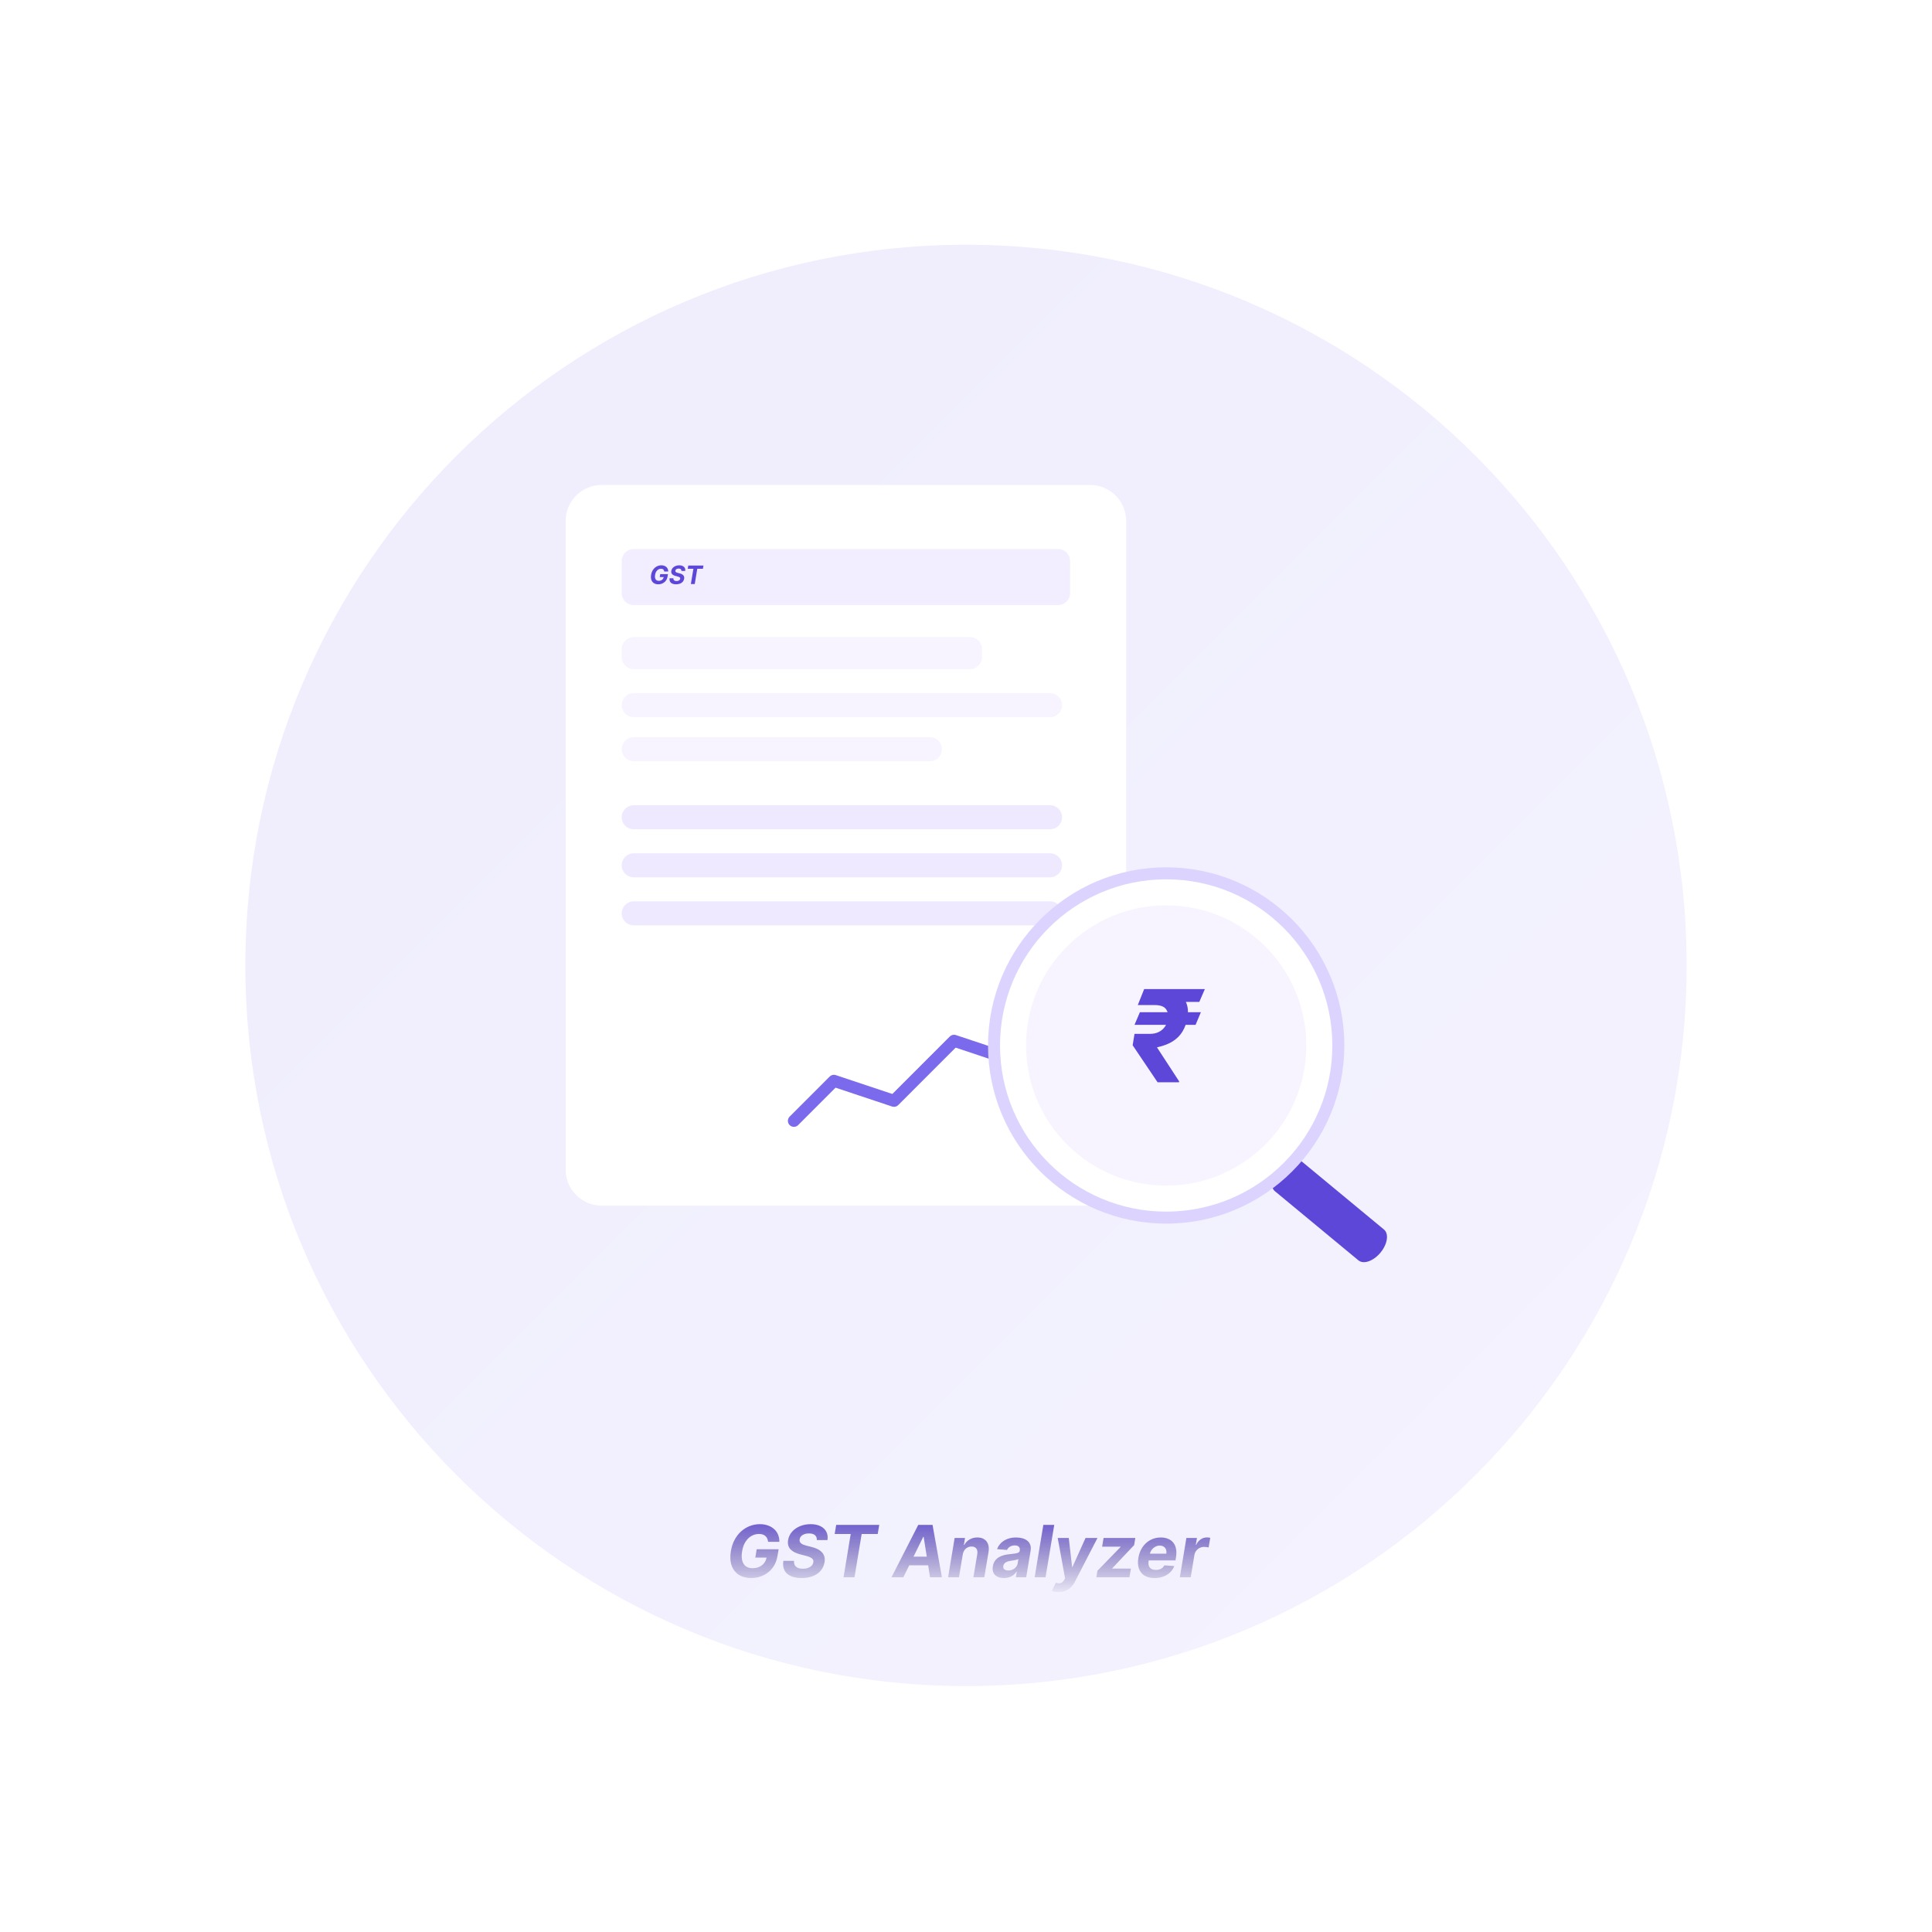 <svg width="526" height="526" viewBox="0 0 526 526" fill="none" xmlns="http://www.w3.org/2000/svg">
<g filter="url(#filter0_d_1560_25153)">
<path opacity="0.12" d="M263 438.201C371.358 438.201 459.2 350.359 459.2 242.001C459.2 133.643 371.358 45.801 263 45.801C154.642 45.801 66.8 133.643 66.8 242.001C66.8 350.359 154.642 438.201 263 438.201Z" fill="url(#paint0_linear_1560_25153)"/>
<path d="M296.79 111.199H163.81C158.392 111.199 154 115.591 154 121.009V297.589C154 303.007 158.392 307.399 163.81 307.399H296.79C302.208 307.399 306.6 303.007 306.6 297.589V121.009C306.6 115.591 302.208 111.199 296.79 111.199Z" fill="white"/>
<path d="M288.07 128.641H172.53C170.724 128.641 169.26 130.105 169.26 131.911V140.631C169.26 142.437 170.724 143.901 172.53 143.901H288.07C289.876 143.901 291.34 142.437 291.34 140.631V131.911C291.34 130.105 289.876 128.641 288.07 128.641Z" fill="#F2EEFF"/>
<path d="M264.09 152.619H172.53C170.724 152.619 169.26 154.083 169.26 155.889V158.069C169.26 159.875 170.724 161.339 172.53 161.339H264.09C265.896 161.339 267.36 159.875 267.36 158.069V155.889C267.36 154.083 265.896 152.619 264.09 152.619Z" fill="#F7F4FF"/>
<path d="M285.89 167.881H172.53C170.724 167.881 169.26 169.345 169.26 171.151C169.26 172.957 170.724 174.421 172.53 174.421H285.89C287.696 174.421 289.16 172.957 289.16 171.151C289.16 169.345 287.696 167.881 285.89 167.881Z" fill="#F7F4FF"/>
<path d="M253.19 179.869H172.53C170.724 179.869 169.26 181.333 169.26 183.139C169.26 184.945 170.724 186.409 172.53 186.409H253.19C254.996 186.409 256.46 184.945 256.46 183.139C256.46 181.333 254.996 179.869 253.19 179.869Z" fill="#F7F4FF"/>
<path d="M285.89 198.402H172.53C170.724 198.402 169.26 199.866 169.26 201.672C169.26 203.478 170.724 204.942 172.53 204.942H285.89C287.696 204.942 289.16 203.478 289.16 201.672C289.16 199.866 287.696 198.402 285.89 198.402Z" fill="#EFE9FF"/>
<path d="M285.89 211.479H172.53C170.724 211.479 169.26 212.943 169.26 214.749C169.26 216.554 170.724 218.019 172.53 218.019H285.89C287.696 218.019 289.16 216.554 289.16 214.749C289.16 212.943 287.696 211.479 285.89 211.479Z" fill="#EFE9FF"/>
<path d="M285.89 224.561H172.53C170.724 224.561 169.26 226.025 169.26 227.831C169.26 229.637 170.724 231.101 172.53 231.101H285.89C287.696 231.101 289.16 229.637 289.16 227.831C289.16 226.025 287.696 224.561 285.89 224.561Z" fill="#EFE9FF"/>
<path d="M216.143 284.321L227.043 273.421L243.393 278.871L259.743 262.521L276.093 267.971" stroke="#7C6AED" stroke-width="3.27" stroke-linecap="round" stroke-linejoin="round"/>
<path d="M354.034 295.065C352.638 293.909 349.95 294.851 348.03 297.169C346.111 299.488 345.687 302.305 347.083 303.461L369.842 322.304C371.239 323.46 373.927 322.518 375.847 320.2C377.766 317.881 378.19 315.064 376.794 313.908L354.034 295.065Z" fill="#5D47D8"/>
<path d="M317.501 310.67C343.386 310.67 364.371 289.685 364.371 263.8C364.371 237.914 343.386 216.93 317.501 216.93C291.615 216.93 270.631 237.914 270.631 263.8C270.631 289.685 291.615 310.67 317.501 310.67Z" fill="white" stroke="#DCD4FF" stroke-width="3.27"/>
<path d="M317.5 301.952C338.57 301.952 355.65 284.872 355.65 263.802C355.65 242.733 338.57 225.652 317.5 225.652C296.431 225.652 279.35 242.733 279.35 263.802C279.35 284.872 296.431 301.952 317.5 301.952Z" fill="#F7F4FF"/>
<path d="M326.951 254.745L325.502 258.189H308.879L310.341 254.745H326.951ZM315.159 273.82L308.372 263.738L308.879 260.641H313.066C313.999 260.641 314.808 260.468 315.494 260.121C316.179 259.774 316.728 259.303 317.141 258.709C317.554 258.114 317.827 257.437 317.959 256.678C318.149 255.538 317.975 254.609 317.438 253.891C316.902 253.164 315.882 252.801 314.379 252.801H309.771L311.505 248.453H315.097C317.203 248.453 318.904 248.771 320.201 249.407C321.505 250.034 322.414 250.93 322.926 252.095C323.438 253.259 323.557 254.646 323.285 256.256C323.045 257.668 322.604 258.907 321.959 259.972C321.324 261.038 320.444 261.929 319.321 262.648C318.206 263.366 316.811 263.907 315.135 264.27L314.998 264.32L321.043 273.597L320.993 273.82H315.159ZM328.029 248.453L326.518 251.946H312.868L314.354 248.453H328.029Z" fill="#5D47D8"/>
<path d="M209.117 398.937C209.08 398.598 209.001 398.298 208.88 398.038C208.764 397.773 208.604 397.551 208.399 397.369C208.195 397.184 207.947 397.042 207.654 396.944C207.361 396.847 207.022 396.798 206.637 396.798C205.907 396.798 205.225 396.979 204.588 397.342C203.957 397.704 203.418 398.231 202.972 398.923C202.526 399.611 202.222 400.451 202.059 401.445C201.892 402.439 201.892 403.285 202.059 403.981C202.231 404.678 202.554 405.21 203.028 405.577C203.506 405.939 204.122 406.12 204.874 406.12C205.557 406.12 206.17 406 206.713 405.758C207.257 405.512 207.7 405.166 208.044 404.72C208.392 404.274 208.615 403.747 208.713 403.138L209.312 403.229H205.64L206.017 400.958H211.988L211.681 402.755C211.481 404.009 211.042 405.087 210.364 405.988C209.686 406.889 208.841 407.581 207.828 408.064C206.82 408.547 205.715 408.789 204.512 408.789C203.174 408.789 202.048 408.494 201.133 407.904C200.222 407.309 199.574 406.466 199.189 405.375C198.808 404.279 198.74 402.978 198.987 401.473C199.177 400.317 199.516 399.285 200.004 398.38C200.496 397.469 201.098 396.698 201.808 396.066C202.519 395.435 203.306 394.954 204.17 394.624C205.039 394.294 205.942 394.13 206.881 394.13C207.689 394.13 208.42 394.248 209.075 394.485C209.735 394.717 210.299 395.047 210.768 395.474C211.242 395.902 211.6 396.41 211.841 397C212.087 397.585 212.201 398.231 212.183 398.937H209.117ZM222.392 398.47C222.415 397.89 222.245 397.441 221.883 397.126C221.525 396.81 220.984 396.652 220.26 396.652C219.767 396.652 219.34 396.721 218.978 396.861C218.615 396.995 218.325 397.184 218.107 397.425C217.893 397.662 217.761 397.936 217.71 398.247C217.658 398.503 217.675 398.726 217.758 398.916C217.847 399.107 217.984 399.271 218.169 399.411C218.36 399.546 218.585 399.664 218.845 399.766C219.105 399.864 219.382 399.947 219.674 400.017L220.901 400.324C221.5 400.463 222.039 400.649 222.517 400.881C223 401.113 223.404 401.399 223.729 401.738C224.059 402.077 224.291 402.476 224.426 402.936C224.561 403.396 224.579 403.923 224.482 404.518C224.333 405.391 223.987 406.148 223.444 406.789C222.9 407.426 222.187 407.92 221.305 408.273C220.422 408.622 219.4 408.796 218.239 408.796C217.087 408.796 216.114 408.619 215.32 408.266C214.525 407.913 213.947 407.391 213.585 406.699C213.227 406.002 213.12 405.14 213.264 404.114H216.184C216.133 404.592 216.202 404.992 216.393 405.312C216.588 405.628 216.878 405.867 217.264 406.03C217.649 406.188 218.102 406.267 218.622 406.267C219.138 406.267 219.595 406.192 219.995 406.044C220.399 405.895 220.726 405.688 220.977 405.424C221.228 405.159 221.381 404.855 221.437 404.511C221.493 404.19 221.444 403.921 221.291 403.703C221.137 403.484 220.891 403.299 220.552 403.145C220.218 402.987 219.802 402.848 219.305 402.727L217.814 402.337C216.662 402.044 215.791 401.587 215.201 400.965C214.611 400.342 214.4 399.504 214.567 398.449C214.716 397.585 215.076 396.831 215.647 396.185C216.223 395.535 216.948 395.031 217.821 394.673C218.699 394.311 219.658 394.13 220.699 394.13C221.758 394.13 222.652 394.313 223.381 394.68C224.11 395.042 224.642 395.549 224.976 396.199C225.311 396.849 225.413 397.606 225.283 398.47H222.392ZM227.243 396.812L227.661 394.325H239.38L238.962 396.812H234.593L232.642 408.594H229.66L231.611 396.812H227.243ZM245.941 408.594H242.708L250.003 394.325H253.891L256.441 408.594H253.208L251.473 397.585H251.362L245.941 408.594ZM246.68 402.985H254.316L253.912 405.34H246.276L246.68 402.985ZM262.116 402.407L261.085 408.594H258.124L259.907 397.892H262.729L262.422 399.78H262.541C262.88 399.153 263.358 398.658 263.976 398.296C264.599 397.934 265.307 397.753 266.101 397.753C266.844 397.753 267.464 397.915 267.961 398.24C268.463 398.565 268.816 399.028 269.02 399.627C269.229 400.226 269.264 400.944 269.125 401.78L267.982 408.594H265.014L266.066 402.309C266.173 401.654 266.09 401.143 265.815 400.776C265.546 400.405 265.112 400.219 264.513 400.219C264.113 400.219 263.746 400.305 263.412 400.477C263.077 400.649 262.796 400.899 262.569 401.229C262.346 401.554 262.195 401.947 262.116 402.407ZM273.331 408.796C272.653 408.796 272.066 408.677 271.569 408.44C271.076 408.199 270.714 407.841 270.482 407.367C270.25 406.894 270.192 406.306 270.308 405.605C270.41 405.01 270.603 404.513 270.886 404.114C271.174 403.71 271.525 403.385 271.938 403.138C272.351 402.892 272.809 402.704 273.311 402.574C273.817 402.444 274.339 402.356 274.878 402.309C275.501 402.244 276.007 402.181 276.397 402.121C276.792 402.061 277.087 401.975 277.282 401.863C277.477 401.747 277.595 401.575 277.637 401.348V401.306C277.707 400.869 277.626 400.53 277.393 400.289C277.166 400.043 276.801 399.919 276.3 399.919C275.77 399.919 275.319 400.036 274.948 400.268C274.581 400.5 274.319 400.795 274.161 401.153L271.457 400.93C271.699 400.279 272.063 399.717 272.551 399.244C273.043 398.765 273.636 398.398 274.328 398.143C275.02 397.883 275.796 397.753 276.655 397.753C277.249 397.753 277.804 397.822 278.32 397.962C278.84 398.101 279.289 398.317 279.665 398.61C280.046 398.902 280.32 399.278 280.487 399.738C280.659 400.193 280.694 400.739 280.591 401.376L279.386 408.594H276.571L276.822 407.11H276.738C276.511 407.444 276.232 407.739 275.902 407.995C275.573 408.245 275.194 408.443 274.767 408.587C274.339 408.726 273.861 408.796 273.331 408.796ZM274.523 406.747C274.955 406.747 275.352 406.661 275.714 406.49C276.081 406.313 276.383 406.076 276.62 405.779C276.862 405.482 277.015 405.145 277.08 404.769L277.261 403.633C277.168 403.693 277.033 403.747 276.857 403.793C276.685 403.84 276.497 403.884 276.293 403.926C276.093 403.963 275.891 403.998 275.686 404.03C275.482 404.058 275.299 404.086 275.136 404.114C274.778 404.165 274.458 404.246 274.175 404.358C273.891 404.469 273.661 404.62 273.485 404.81C273.308 404.996 273.199 405.229 273.157 405.507C273.092 405.911 273.187 406.22 273.443 406.434C273.703 406.643 274.063 406.747 274.523 406.747ZM287.026 394.325L284.657 408.594H281.689L284.058 394.325H287.026ZM288.212 412.607C287.831 412.607 287.483 412.577 287.167 412.516C286.851 412.461 286.591 412.389 286.387 412.3L287.432 410.085C287.761 410.192 288.061 410.247 288.33 410.252C288.604 410.257 288.855 410.187 289.083 410.043C289.31 409.899 289.519 409.662 289.71 409.332L289.975 408.879L287.968 397.892H290.978L291.884 405.765H291.995L295.542 397.892H298.795L292.671 409.75C292.369 410.331 292.011 410.835 291.598 411.262C291.189 411.69 290.704 412.019 290.142 412.252C289.585 412.488 288.941 412.607 288.212 412.607ZM298.496 408.594L298.781 406.824L305.087 400.337L305.115 400.261H300.056L300.454 397.892H309.093L308.786 399.822L302.815 406.148L302.788 406.225H307.888L307.504 408.594H298.496ZM314.32 408.803C313.224 408.803 312.316 408.58 311.596 408.134C310.876 407.683 310.37 407.047 310.077 406.225C309.789 405.398 309.74 404.42 309.931 403.292C310.117 402.191 310.491 401.225 311.053 400.393C311.619 399.562 312.33 398.914 313.185 398.449C314.039 397.985 314.991 397.753 316.041 397.753C316.747 397.753 317.386 397.866 317.957 398.094C318.533 398.317 319.012 398.656 319.392 399.111C319.773 399.562 320.033 400.126 320.173 400.804C320.317 401.482 320.314 402.277 320.166 403.187L320.033 404.002H311.004L311.289 402.163H317.532C317.602 401.736 317.574 401.357 317.449 401.027C317.323 400.697 317.114 400.44 316.822 400.254C316.529 400.063 316.169 399.968 315.742 399.968C315.305 399.968 314.896 400.075 314.515 400.289C314.134 400.502 313.814 400.783 313.554 401.132C313.298 401.475 313.134 401.849 313.059 402.253L312.732 404.079C312.639 404.641 312.657 405.108 312.787 405.479C312.922 405.851 313.154 406.13 313.484 406.315C313.814 406.497 314.232 406.587 314.738 406.587C315.068 406.587 315.377 406.541 315.665 406.448C315.958 406.355 316.218 406.218 316.445 406.037C316.673 405.851 316.859 405.621 317.003 405.347L319.713 405.528C319.462 406.188 319.081 406.764 318.57 407.256C318.059 407.744 317.444 408.125 316.724 408.399C316.009 408.668 315.207 408.803 314.32 408.803ZM321.216 408.594L323 397.892H325.877L325.564 399.759H325.675C325.982 399.095 326.393 398.593 326.908 398.254C327.429 397.911 327.988 397.739 328.588 397.739C328.736 397.739 328.892 397.748 329.054 397.767C329.222 397.78 329.37 397.804 329.5 397.836L329.054 400.477C328.924 400.43 328.739 400.393 328.497 400.365C328.26 400.333 328.035 400.317 327.821 400.317C327.389 400.317 326.987 400.412 326.616 400.602C326.244 400.788 325.931 401.048 325.675 401.383C325.424 401.717 325.26 402.103 325.181 402.539L324.184 408.594H321.216Z" fill="url(#paint1_linear_1560_25153)"/>
<path d="M180.843 134.766C180.83 134.646 180.802 134.54 180.76 134.448C180.719 134.355 180.662 134.276 180.59 134.212C180.518 134.147 180.43 134.097 180.327 134.062C180.224 134.028 180.104 134.011 179.968 134.011C179.71 134.011 179.469 134.075 179.245 134.202C179.022 134.33 178.832 134.516 178.674 134.761C178.517 135.003 178.41 135.3 178.352 135.651C178.293 136.002 178.293 136.3 178.352 136.546C178.413 136.792 178.527 136.98 178.694 137.109C178.863 137.237 179.08 137.301 179.346 137.301C179.587 137.301 179.803 137.258 179.995 137.173C180.187 137.086 180.343 136.964 180.465 136.807C180.587 136.649 180.666 136.463 180.701 136.248L180.912 136.28H179.616L179.749 135.479H181.856L181.748 136.113C181.678 136.556 181.523 136.936 181.283 137.254C181.044 137.572 180.746 137.816 180.388 137.987C180.033 138.157 179.642 138.243 179.218 138.243C178.746 138.243 178.348 138.139 178.025 137.93C177.704 137.721 177.475 137.423 177.339 137.038C177.205 136.651 177.181 136.192 177.268 135.661C177.335 135.252 177.455 134.889 177.627 134.569C177.801 134.248 178.013 133.975 178.264 133.752C178.514 133.529 178.792 133.36 179.097 133.243C179.404 133.127 179.723 133.069 180.054 133.069C180.339 133.069 180.597 133.111 180.828 133.194C181.061 133.276 181.26 133.393 181.426 133.543C181.593 133.694 181.719 133.874 181.805 134.082C181.892 134.289 181.932 134.516 181.925 134.766H180.843ZM185.528 134.601C185.537 134.396 185.477 134.238 185.349 134.126C185.223 134.015 185.032 133.959 184.776 133.959C184.602 133.959 184.451 133.984 184.323 134.033C184.196 134.08 184.093 134.147 184.016 134.232C183.941 134.316 183.894 134.412 183.876 134.522C183.858 134.612 183.864 134.691 183.893 134.758C183.924 134.825 183.973 134.884 184.038 134.933C184.105 134.98 184.185 135.022 184.277 135.058C184.368 135.093 184.466 135.122 184.569 135.147L185.002 135.255C185.214 135.304 185.404 135.37 185.573 135.452C185.743 135.534 185.886 135.634 186 135.754C186.117 135.874 186.199 136.015 186.246 136.177C186.294 136.339 186.3 136.525 186.266 136.735C186.214 137.043 186.091 137.311 185.9 137.537C185.708 137.762 185.456 137.936 185.145 138.061C184.833 138.184 184.473 138.245 184.063 138.245C183.656 138.245 183.313 138.183 183.032 138.058C182.752 137.934 182.548 137.749 182.42 137.505C182.294 137.259 182.256 136.955 182.307 136.593H183.337C183.319 136.762 183.344 136.902 183.411 137.016C183.48 137.127 183.582 137.212 183.718 137.269C183.855 137.325 184.014 137.353 184.198 137.353C184.38 137.353 184.541 137.326 184.682 137.274C184.825 137.221 184.941 137.148 185.029 137.055C185.118 136.962 185.172 136.854 185.191 136.733C185.211 136.62 185.194 136.525 185.14 136.448C185.086 136.371 184.999 136.305 184.879 136.251C184.761 136.195 184.614 136.146 184.439 136.103L183.913 135.966C183.506 135.862 183.199 135.701 182.991 135.481C182.782 135.261 182.708 134.966 182.767 134.593C182.819 134.289 182.946 134.022 183.148 133.794C183.351 133.565 183.607 133.387 183.915 133.261C184.225 133.133 184.564 133.069 184.931 133.069C185.305 133.069 185.62 133.134 185.878 133.263C186.135 133.391 186.323 133.57 186.441 133.799C186.559 134.029 186.595 134.296 186.549 134.601H185.528ZM187.24 134.016L187.388 133.138H191.524L191.377 134.016H189.835L189.146 138.174H188.094L188.782 134.016H187.24Z" fill="#5D47D8"/>
</g>
<defs>
<filter id="filter0_d_1560_25153" x="0.203" y="0.039" width="525.595" height="525.595" filterUnits="userSpaceOnUse" color-interpolation-filters="sRGB">
<feFlood flood-opacity="0" result="BackgroundImageFix"/>
<feColorMatrix in="SourceAlpha" type="matrix" values="0 0 0 0 0 0 0 0 0 0 0 0 0 0 0 0 0 0 127 0" result="hardAlpha"/>
<feOffset dy="20.836"/>
<feGaussianBlur stdDeviation="22.399"/>
<feColorMatrix type="matrix" values="0 0 0 0 0.329 0 0 0 0 0.204 0 0 0 0 0.882 0 0 0 0.12 0"/>
<feBlend mode="normal" in2="BackgroundImageFix" result="effect1_dropShadow_1560_25153"/>
<feBlend mode="normal" in="SourceGraphic" in2="effect1_dropShadow_1560_25153" result="shape"/>
</filter>
<linearGradient id="paint0_linear_1560_25153" x1="66.8" y1="45.801" x2="459.2" y2="438.201" gradientUnits="userSpaceOnUse">
<stop stop-color="#7C6AED"/>
<stop offset="1" stop-color="#A89BFF"/>
</linearGradient>
<linearGradient id="paint1_linear_1560_25153" x1="263.328" y1="389.594" x2="263.328" y2="413.594" gradientUnits="userSpaceOnUse">
<stop stop-color="#5D47D8"/>
<stop offset="1" stop-color="#312572" stop-opacity="0.02"/>
</linearGradient>
</defs>
</svg>
